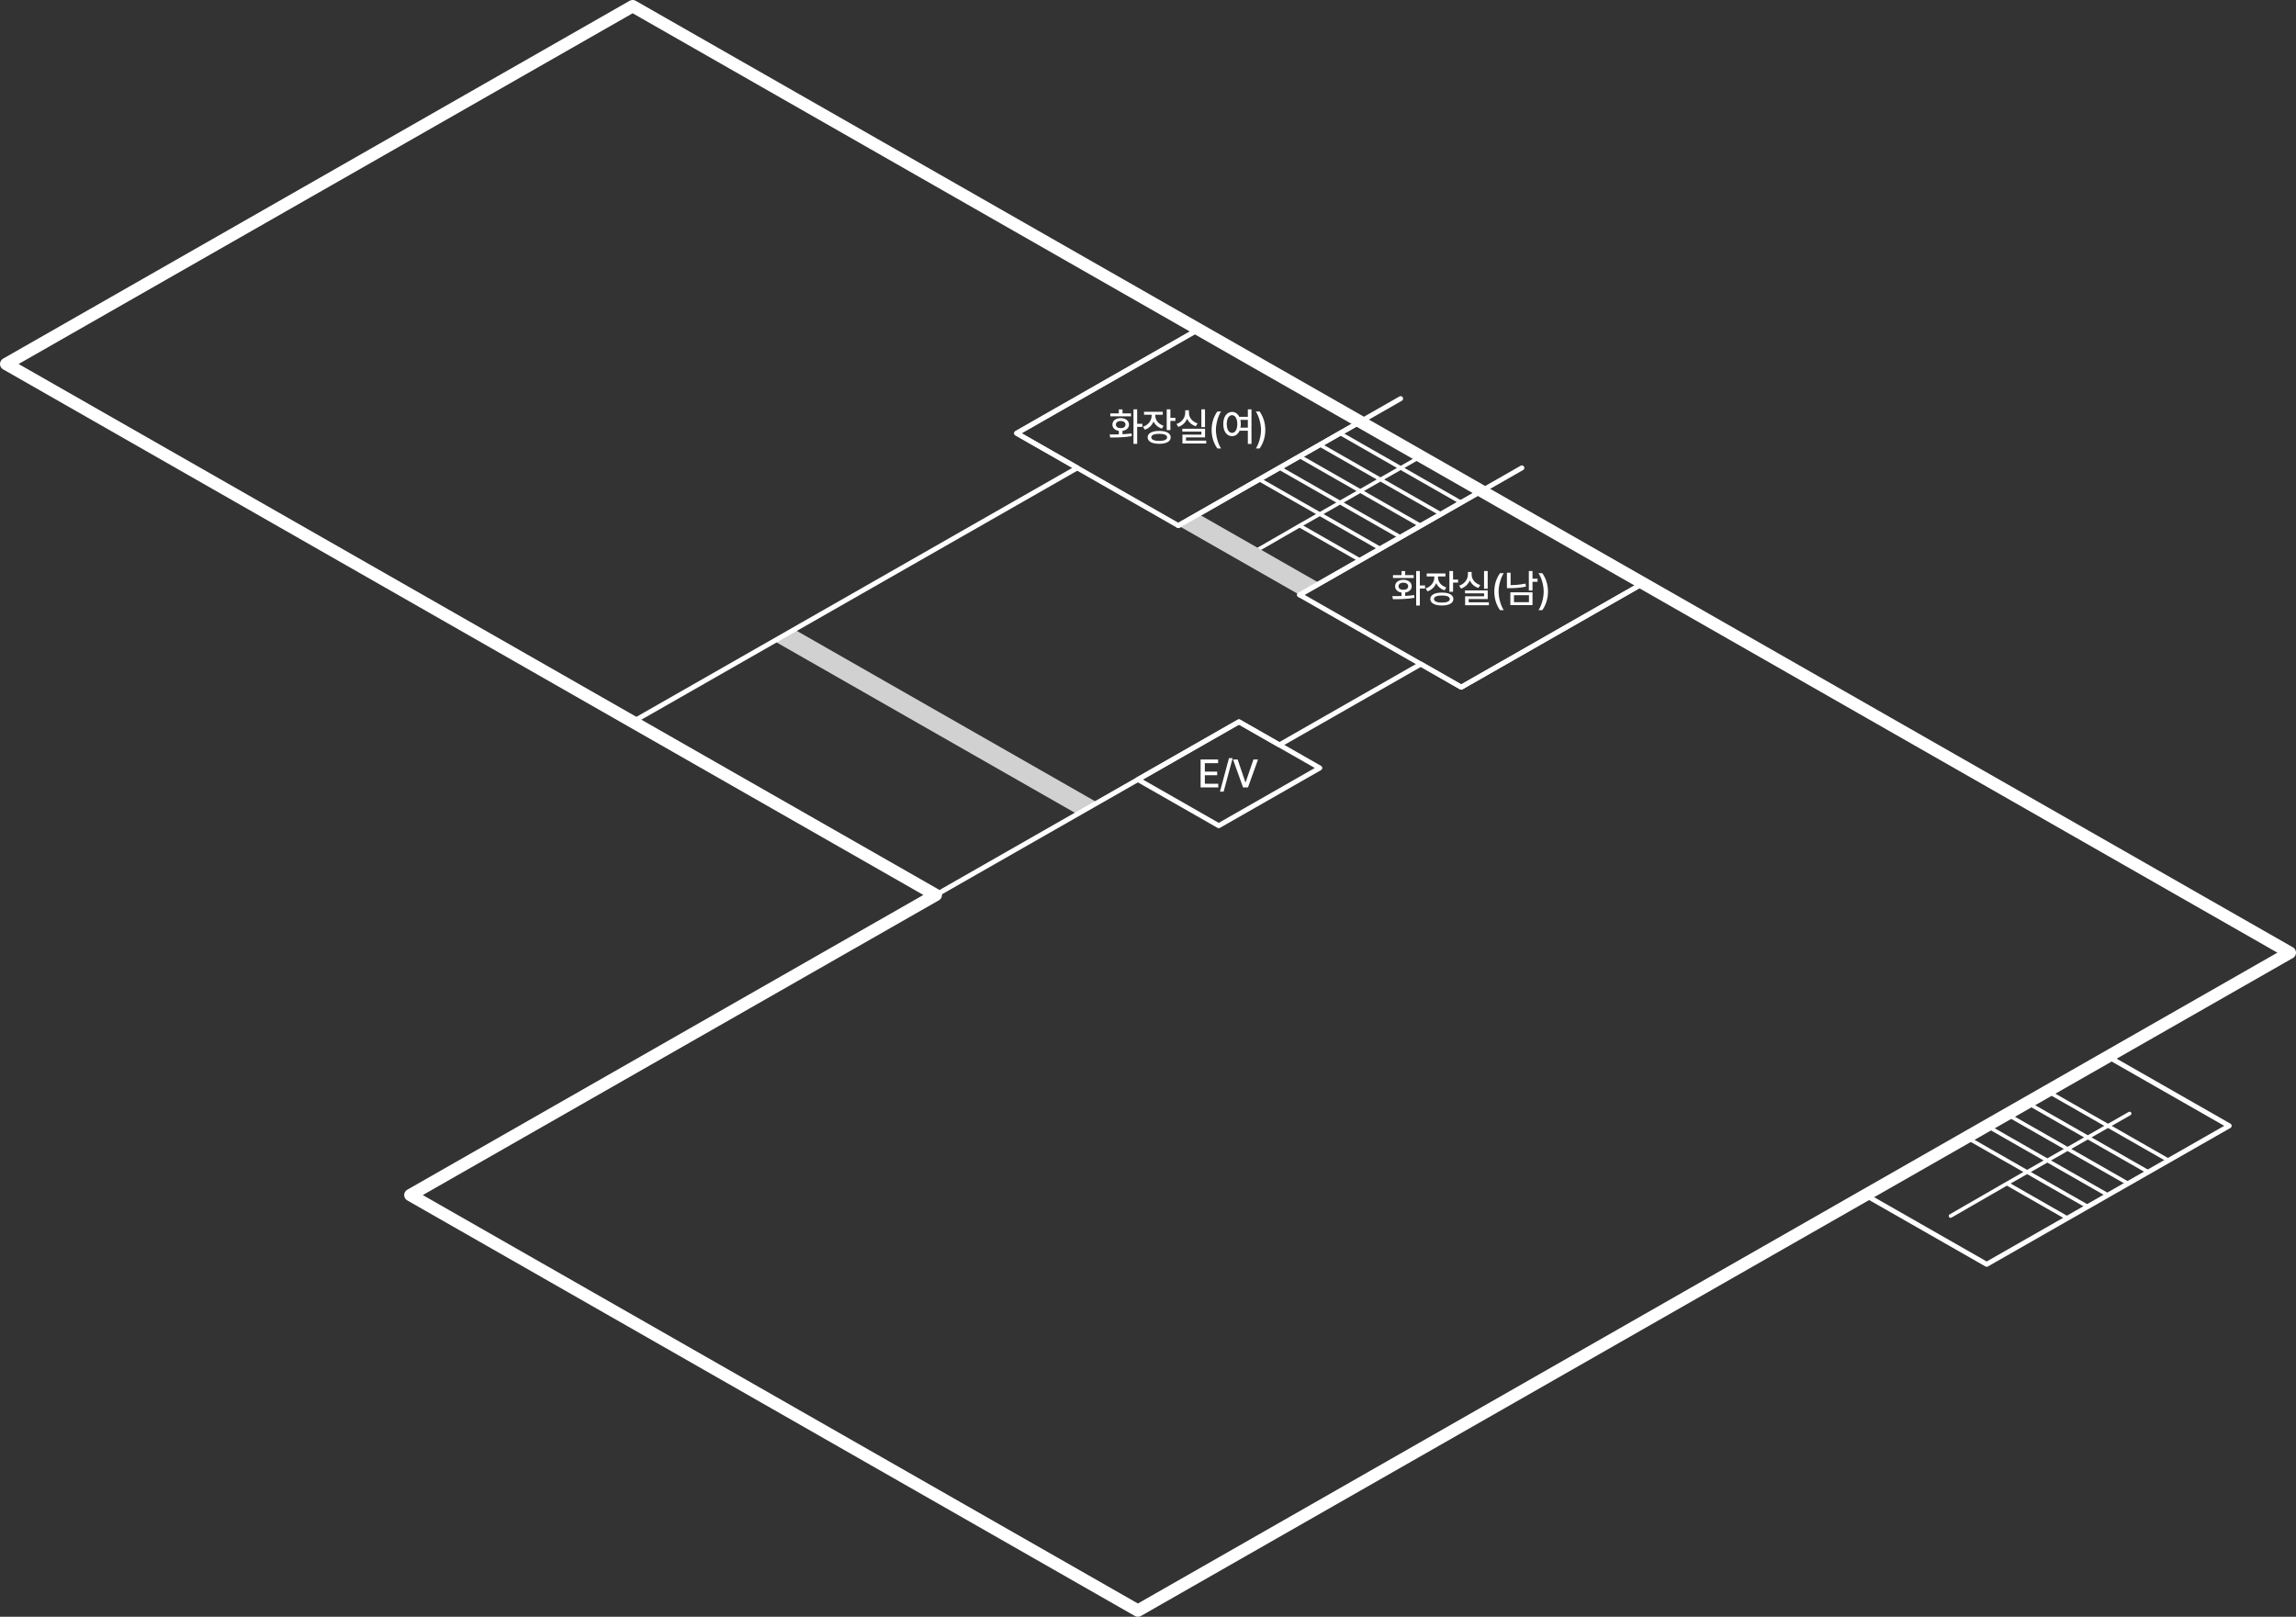 <svg width="1860" height="1310" viewBox="0 0 1860 1310" fill="none" xmlns="http://www.w3.org/2000/svg">
<rect x="0" y="0" width="1860" height="1310" fill="#333333" stroke="none"/>
<path d="M1725.2 902.257L1625.8 958.957M1580.19 985.261L1625.8 958.957M1658.54 884.137L1756.77 940.252M1642.17 893.489L1740.4 949.604M1625.8 902.842L1724.03 958.957M1609.42 912.194L1707.65 968.309M1593.05 921.547L1691.28 977.662M1625.8 958.957L1674.91 987.014" stroke="white" stroke-width="3" stroke-linecap="round" stroke-linejoin="round"/>
<path d="M512.522 5L5 294.928L758.097 725.144L332.434 968.309L921.814 1305L1855 771.906L512.522 5Z" stroke="white" stroke-width="10" stroke-linejoin="round"/>
<path d="M1805.89 912.194L1707.66 856.079L1511.2 968.309L1609.43 1024.42L1805.89 912.194Z" stroke="white" stroke-width="4" stroke-linejoin="round"/>
<path d="M1134.65 322.985L954.559 425.863M1232.88 379.1L1052.79 481.978" stroke="white" stroke-width="4" stroke-linecap="round" stroke-linejoin="round"/>
<path d="M1152.19 369.163L1052.79 425.863M1007.18 452.167L1052.79 425.863M1085.53 351.043L1183.76 407.158M1069.16 360.395L1167.39 416.511M1052.79 369.748L1151.02 425.863M1036.41 379.101L1134.64 435.216M1020.04 388.453L1118.27 444.568M1052.79 425.863L1101.9 453.921" stroke="white" stroke-width="3" stroke-linecap="round" stroke-linejoin="round"/>
<path d="M1069.16 472.626L970.93 416.511L954.559 425.863L1052.79 481.978L1069.16 472.626Z" fill="#D1D1D1"/>
<path d="M889.072 650.324L643.497 510.036L627.125 519.389L872.7 659.676L889.072 650.324Z" fill="#D1D1D1"/>
<path d="M1052.79 481.978L1183.76 556.798L1331.11 472.626L1200.13 397.806L1052.79 481.978Z" stroke="white" stroke-width="4" stroke-linejoin="round"/>
<path d="M823.584 351.043L954.557 425.863L1101.9 341.69L970.929 266.87L823.584 351.043Z" stroke="white" stroke-width="4" stroke-linejoin="round"/>
<path d="M512.522 5L5 294.928L512.522 584.856L872.699 379.101L823.584 351.043L970.929 266.87L512.522 5Z" stroke="white" stroke-width="4" stroke-linejoin="round"/>
<path d="M921.814 631.619L987.301 669.029L1069.16 622.267L1003.67 584.856L921.814 631.619Z" stroke="white" stroke-width="4" stroke-linejoin="round"/>
<path d="M921.814 1305L332.434 968.309L1003.67 584.856L1036.42 603.561L1151.02 538.094L1183.76 556.799L1331.11 472.626L1855 771.907L921.814 1305Z" stroke="white" stroke-width="4" stroke-linejoin="round"/>
<path d="M921.219 331.656V343.375H925.438V345.875H921.219V359.656H918.25V331.656H921.219ZM898.938 352.031C901.141 352.031 903.703 352.031 906.375 351.953V349.109C903.219 348.641 901.156 346.734 901.188 344.031C901.156 340.875 903.891 338.797 907.875 338.781C911.844 338.797 914.609 340.875 914.625 344.031C914.609 346.734 912.516 348.656 909.344 349.109V351.844C911.828 351.719 914.328 351.516 916.656 351.188L916.844 353.375C910.781 354.453 904.234 354.516 899.406 354.5L898.938 352.031ZM899.469 337.344V334.969H906.375V331.719H909.344V334.969H916.25V337.344H899.469ZM903.969 344.031C903.969 345.812 905.531 346.922 907.875 346.906C910.219 346.922 911.766 345.812 911.781 344.031C911.766 342.234 910.219 341.094 907.875 341.094C905.531 341.094 903.969 342.234 903.969 344.031ZM935.919 336.812C935.903 340.375 938.388 343.625 942.638 344.969L941.231 347.281C938.044 346.266 935.716 344.156 934.481 341.5C933.263 344.562 930.809 346.984 927.45 348.156L925.919 345.781C930.294 344.344 932.934 340.734 932.95 336.844V336.062H926.794V333.656H941.95V336.062H935.919V336.812ZM929.7 354.344C929.7 351.062 933.278 349.141 939.106 349.156C944.872 349.141 948.388 351.062 948.388 354.344C948.388 357.672 944.872 359.609 939.106 359.594C933.278 359.609 929.7 357.672 929.7 354.344ZM932.669 354.344C932.653 356.219 935.059 357.266 939.106 357.25C943.122 357.266 945.497 356.219 945.481 354.344C945.497 352.516 943.122 351.484 939.106 351.5C935.059 351.484 932.653 352.516 932.669 354.344ZM945.169 348.469V331.656H948.138V338.594H952.2V341.031H948.138V348.469H945.169ZM976.181 331.656V346.062H973.244V331.656H976.181ZM953.088 343.562C957.463 342.109 960.134 338.438 960.15 334.562V332.406H963.181V334.562C963.166 338.312 965.853 341.719 970.15 343.062L968.681 345.375C965.416 344.312 962.963 342.109 961.697 339.266C960.431 342.328 957.931 344.766 954.588 345.906L953.088 343.562ZM957.806 349.75V347.406H976.213V354.406H960.775V357H977.15V359.375H957.9V352.156H973.275V349.75H957.806ZM981.537 348.375C981.569 342.484 983.241 337.594 986.162 333.406H989.225C987.069 336.5 985.006 342.797 985.006 348.375C985.006 353.969 987.069 360.266 989.225 363.375H986.162C983.241 359.172 981.569 354.281 981.537 348.375ZM998.081 333.75C1000.64 333.766 1002.74 335.219 1003.97 337.75H1010.89V331.656H1013.83V359.719H1010.89V348.969H1004.18C1002.97 351.781 1000.78 353.422 998.081 353.406C993.909 353.422 990.956 349.609 990.988 343.562C990.956 337.578 993.909 333.766 998.081 333.75ZM993.8 343.562C993.816 348.016 995.55 350.75 998.081 350.75C1000.61 350.75 1002.35 348.016 1002.36 343.562C1002.35 339.172 1000.61 336.422 998.081 336.406C995.55 336.422 993.816 339.172 993.8 343.562ZM1004.82 340.188C1005.03 341.219 1005.18 342.344 1005.18 343.562C1005.18 344.625 1005.08 345.609 1004.89 346.531H1010.89V340.188H1004.82ZM1025.03 348.375C1025 354.281 1023.33 359.172 1020.41 363.375H1017.34C1019.5 360.266 1021.56 353.969 1021.56 348.375C1021.56 342.797 1019.5 336.5 1017.34 333.406H1020.41C1023.33 337.594 1025 342.484 1025.03 348.375Z" fill="white"/>
<path d="M1150.22 462.656V474.375H1154.44V476.875H1150.22V490.656H1147.25V462.656H1150.22ZM1127.94 483.031C1130.14 483.031 1132.7 483.031 1135.38 482.953V480.109C1132.22 479.641 1130.16 477.734 1130.19 475.031C1130.16 471.875 1132.89 469.797 1136.88 469.781C1140.84 469.797 1143.61 471.875 1143.62 475.031C1143.61 477.734 1141.52 479.656 1138.34 480.109V482.844C1140.83 482.719 1143.33 482.516 1145.66 482.188L1145.84 484.375C1139.78 485.453 1133.23 485.516 1128.41 485.5L1127.94 483.031ZM1128.47 468.344V465.969H1135.38V462.719H1138.34V465.969H1145.25V468.344H1128.47ZM1132.97 475.031C1132.97 476.812 1134.53 477.922 1136.88 477.906C1139.22 477.922 1140.77 476.812 1140.78 475.031C1140.77 473.234 1139.22 472.094 1136.88 472.094C1134.53 472.094 1132.97 473.234 1132.97 475.031ZM1164.92 467.812C1164.9 471.375 1167.39 474.625 1171.64 475.969L1170.23 478.281C1167.04 477.266 1164.72 475.156 1163.48 472.5C1162.26 475.562 1159.81 477.984 1156.45 479.156L1154.92 476.781C1159.29 475.344 1161.93 471.734 1161.95 467.844V467.062H1155.79V464.656H1170.95V467.062H1164.92V467.812ZM1158.7 485.344C1158.7 482.062 1162.28 480.141 1168.11 480.156C1173.87 480.141 1177.39 482.062 1177.39 485.344C1177.39 488.672 1173.87 490.609 1168.11 490.594C1162.28 490.609 1158.7 488.672 1158.7 485.344ZM1161.67 485.344C1161.65 487.219 1164.06 488.266 1168.11 488.25C1172.12 488.266 1174.5 487.219 1174.48 485.344C1174.5 483.516 1172.12 482.484 1168.11 482.5C1164.06 482.484 1161.65 483.516 1161.67 485.344ZM1174.17 479.469V462.656H1177.14V469.594H1181.2V472.031H1177.14V479.469H1174.17ZM1205.18 462.656V477.062H1202.24V462.656H1205.18ZM1182.09 474.562C1186.46 473.109 1189.13 469.438 1189.15 465.562V463.406H1192.18V465.562C1192.17 469.312 1194.85 472.719 1199.15 474.062L1197.68 476.375C1194.42 475.312 1191.96 473.109 1190.7 470.266C1189.43 473.328 1186.93 475.766 1183.59 476.906L1182.09 474.562ZM1186.81 480.75V478.406H1205.21V485.406H1189.78V488H1206.15V490.375H1186.9V483.156H1202.28V480.75H1186.81ZM1210.54 479.375C1210.57 473.484 1212.24 468.594 1215.16 464.406H1218.22C1216.07 467.5 1214.01 473.797 1214.01 479.375C1214.01 484.969 1216.07 491.266 1218.22 494.375H1215.16C1212.24 490.172 1210.57 485.281 1210.54 479.375ZM1241.49 462.688V468.906H1245.58V471.375H1241.49V478.469H1238.52V462.688H1241.49ZM1220.77 476.562V464.062H1223.74V474.094C1227.53 474.062 1231.49 473.734 1235.8 472.875L1236.18 475.312C1231.46 476.266 1227.18 476.547 1223.05 476.562H1220.77ZM1223.55 490.281V479.938H1241.49V490.281H1223.55ZM1226.46 487.906H1238.61V482.25H1226.46V487.906ZM1254.03 479.375C1254 485.281 1252.33 490.172 1249.41 494.375H1246.34C1248.5 491.266 1250.56 484.969 1250.56 479.375C1250.56 473.797 1248.5 467.5 1246.34 464.406H1249.41C1252.33 468.594 1254 473.484 1254.03 479.375Z" fill="white"/>
<path d="M972.612 638V615.375H986.8V618.344H976.05V625.188H986.05V628.125H976.05V635.031H986.925V638H972.612ZM998.562 614.312L991.281 641.406H988.312L995.594 614.312H998.562ZM1002.61 615.375L1008.89 633.781H1009.14L1015.42 615.375H1019.14L1010.98 638H1007.01L998.887 615.375H1002.61Z" fill="white"/>
</svg>

